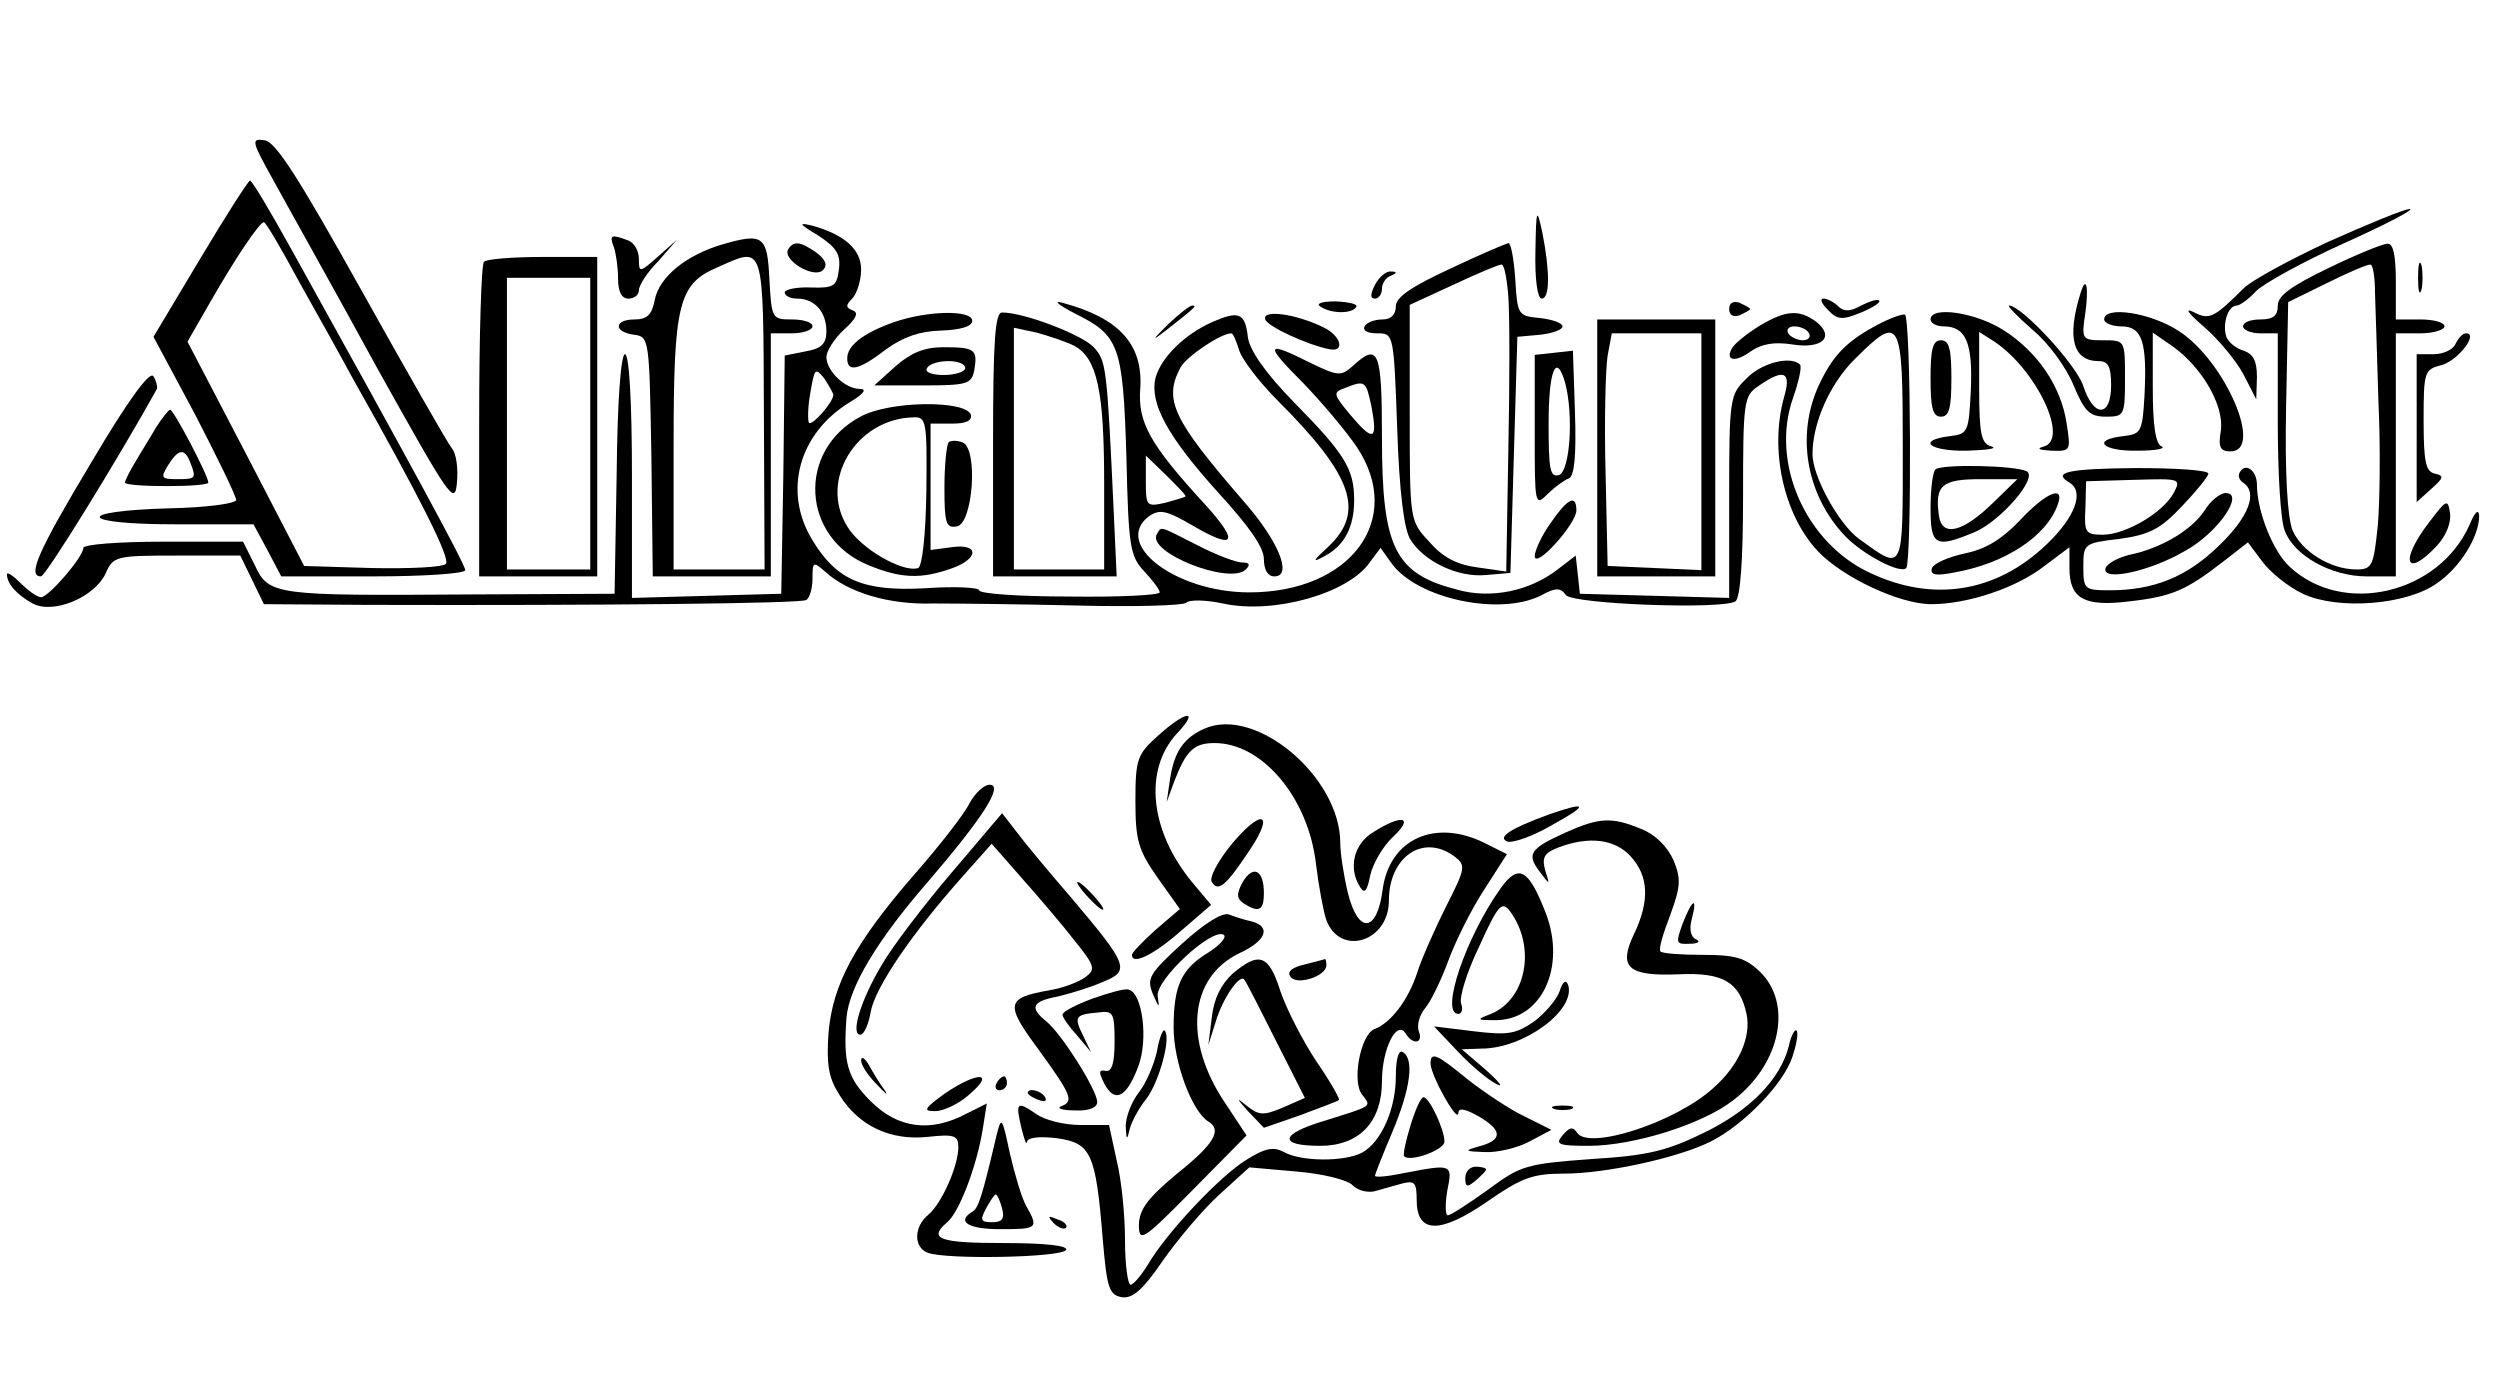 <?xml version="1.0" standalone="no"?>
<!DOCTYPE svg PUBLIC "-//W3C//DTD SVG 20010904//EN"
 "http://www.w3.org/TR/2001/REC-SVG-20010904/DTD/svg10.dtd">
<svg version="1.0" xmlns="http://www.w3.org/2000/svg"
 width="360pt" height="201pt" viewBox="0 0 360 201"
 preserveAspectRatio="xMidYMid meet">

<g transform="translate(0,201) scale(0.1,-0.1)"
fill="#000000" stroke="none">
<path d="M395 1748 c19 -35 86 -154 147 -266 106 -190 113 -201 116 -167 2 20
-1 42 -7 49 -6 7 -64 109 -130 227 -91 163 -124 215 -140 217 -20 3 -19 -1 14
-60z"/>
<path d="M288 1637 l-67 -112 60 -112 c32 -62 59 -117 59 -123 0 -5 -43 -11
-97 -12 -138 -4 -130 -23 9 -23 l113 0 20 -37 20 -38 133 0 c72 0 132 4 132 9
0 8 -81 157 -251 463 -30 54 -56 98 -59 98 -3 -1 -35 -51 -72 -113z m144 -35
c27 -48 61 -109 76 -137 100 -177 141 -260 134 -267 -5 -5 -53 -7 -106 -6
l-98 3 -84 162 -84 161 31 54 c40 70 73 118 79 118 3 0 26 -40 52 -88z"/>
<path d="M2211 1648 c-1 -40 3 -68 9 -68 12 0 12 39 1 95 -8 37 -9 35 -10 -27z"/>
<path d="M3353 1662 c-56 -26 -111 -56 -122 -67 -44 -44 -50 -46 -73 -34 -13
6 -6 -3 15 -21 20 -17 46 -48 57 -68 l19 -37 1 32 c0 23 -5 33 -19 38 -11 3
-22 12 -25 20 -6 18 2 45 15 45 4 0 17 9 27 20 10 11 68 43 128 70 60 27 102
49 94 49 -8 0 -61 -22 -117 -47z"/>
<path d="M1178 1671 c26 -17 33 -27 30 -49 -3 -24 -7 -27 -40 -26 -21 1 -38
-3 -38 -7 0 -5 8 -9 18 -9 25 0 42 -19 42 -47 0 -18 -7 -25 -30 -29 l-30 -6
-2 -172 -3 -171 -107 -3 -108 -3 0 176 c0 107 -4 175 -10 175 -6 0 -11 -69
-12 -172 l-3 -173 -210 -1 c-280 -2 -288 -1 -308 42 l-17 34 -115 0 c-64 0
-115 -4 -115 -9 0 -13 -50 -71 -61 -71 -5 0 -18 9 -29 20 -11 11 -20 17 -20
13 0 -14 15 -30 37 -42 30 -16 89 9 105 43 11 25 14 26 103 26 l91 0 17 -35
17 -35 147 -1 c346 -1 626 2 634 7 5 3 9 17 9 31 0 24 1 25 18 10 34 -31 93
-48 156 -46 33 0 127 -1 209 -3 81 -2 151 0 155 4 5 5 29 4 53 -1 72 -16 181
14 212 60 l15 20 15 -21 c36 -52 157 -78 217 -47 20 11 27 11 35 0 11 -13 224
-21 244 -9 7 5 11 58 11 151 0 137 1 145 22 159 37 26 48 21 37 -16 -21 -75
-1 -169 49 -222 35 -37 117 -76 163 -76 52 0 122 23 163 55 l36 27 0 -30 c0
-44 21 -56 86 -48 62 7 82 16 135 57 l36 28 21 -28 c11 -15 37 -36 58 -46 51
-24 150 -16 193 15 34 23 61 68 61 97 -1 11 -6 6 -14 -13 -44 -99 -182 -132
-259 -60 -24 22 -47 80 -47 118 0 20 -16 32 -24 19 -4 -5 -2 -12 4 -16 22 -14
8 -50 -35 -91 -46 -45 -94 -64 -157 -64 -36 0 -38 1 -38 34 0 33 1 34 52 40
43 6 59 14 90 47 21 22 38 43 38 47 0 5 -47 8 -105 8 -98 -1 -120 -6 -95 -21
22 -13 8 -50 -33 -89 -72 -69 -163 -84 -254 -41 -93 43 -144 159 -111 252 8
23 13 45 10 48 -13 13 -55 3 -77 -20 -24 -23 -25 -28 -25 -170 l0 -146 -107 3
-108 3 -3 28 -3 27 -26 -20 c-40 -31 -96 -43 -145 -29 -90 23 -108 61 -108
219 0 126 -5 137 -42 103 -17 -15 -21 -15 -62 5 -64 32 -66 27 -9 -30 28 -29
63 -71 77 -92 69 -104 -9 -209 -155 -209 -106 0 -198 70 -144 110 15 10 25 8
61 -13 63 -37 70 -26 18 31 -78 85 -96 117 -92 166 4 63 -30 101 -112 123 -14
4 -6 -3 17 -15 65 -32 70 -46 75 -206 3 -130 5 -144 26 -166 12 -13 22 -26 22
-30 0 -4 -58 -7 -130 -6 -71 0 -130 4 -130 9 0 4 -35 6 -77 3 -89 -5 -128 11
-163 69 -43 70 -20 154 54 199 20 12 25 19 14 19 -21 0 -48 26 -48 46 0 8 11
26 25 39 18 16 22 25 13 28 -10 4 -11 7 0 18 6 7 12 25 12 41 0 29 -24 50 -70
63 -21 5 -20 3 8 -14z m22 -230 c-1 -11 -30 -44 -35 -40 -2 3 -2 22 2 44 6 35
7 36 20 20 7 -11 13 -21 13 -24z m775 -17 c9 -48 3 -51 -30 -12 -25 30 -26 33
-9 39 30 12 31 11 39 -27z m-268 -129 c-1 -1 -14 -5 -29 -9 -27 -6 -28 -5 -28
31 l0 37 30 -29 c16 -16 29 -29 27 -30z m1423 5 c-15 -28 -69 -60 -102 -60
-25 0 -27 3 -25 39 l1 38 69 2 c67 2 68 2 57 -19z"/>
<path d="M884 1654 c3 -9 6 -29 6 -45 0 -19 5 -29 15 -29 8 0 15 5 15 12 0 7
12 26 28 42 l27 31 -27 -24 c-27 -24 -28 -24 -28 -4 0 12 -7 24 -16 27 -24 9
-27 8 -20 -10z"/>
<path d="M1040 1658 c-51 -15 -90 -46 -97 -79 -4 -22 -11 -29 -29 -29 -30 0
-31 -18 -1 -22 22 -3 22 -5 25 -175 l2 -173 85 0 85 0 0 175 0 175 30 0 c17 0
30 5 30 10 0 6 -13 10 -30 10 -28 0 -29 1 -32 57 -3 64 -9 68 -68 51z m60
-243 l1 -225 -66 0 -65 0 0 180 c0 203 7 231 63 255 68 30 66 39 67 -210z"/>
<path d="M1135 1651 c-9 -15 37 -43 50 -30 7 7 4 15 -9 25 -23 16 -33 18 -41
5z"/>
<path d="M2088 1623 c-56 -26 -78 -41 -78 -54 0 -12 -7 -19 -19 -19 -11 0 -23
-4 -26 -10 -3 -6 4 -10 18 -10 24 0 24 0 29 -138 3 -91 10 -145 19 -159 20
-32 69 -55 109 -51 l35 3 5 170 5 170 33 3 c17 2 32 7 32 12 0 5 -15 10 -32
12 -32 3 -33 4 -36 56 -2 28 -6 52 -10 52 -4 -1 -42 -17 -84 -37z m84 -40 c2
-27 2 -126 0 -222 l-3 -174 -42 6 c-30 4 -50 15 -69 37 -28 30 -28 30 -28 186
l0 155 63 29 c34 16 65 29 69 29 4 1 8 -20 10 -46z"/>
<path d="M3353 1624 c-54 -26 -73 -40 -73 -54 0 -15 -7 -20 -25 -20 -14 0 -25
-4 -25 -10 0 -5 11 -10 25 -10 l25 0 0 -129 c0 -71 4 -141 10 -155 13 -36 67
-66 118 -66 l42 0 0 175 0 175 35 0 c19 0 35 5 35 10 0 6 -16 10 -35 10 l-35
0 0 55 c0 38 -4 55 -12 54 -7 0 -46 -16 -85 -35z m67 -36 c1 -24 3 -95 5 -158
3 -63 2 -143 -1 -177 -6 -58 -8 -63 -31 -63 -37 0 -79 26 -92 57 -7 19 -11 81
-9 178 l3 150 55 27 c30 15 58 27 63 27 4 1 7 -18 7 -41z"/>
<path d="M697 1633 c-4 -3 -7 -107 -7 -230 l0 -223 85 0 85 0 0 230 0 230 -78
0 c-43 0 -82 -3 -85 -7z m153 -233 l0 -210 -60 0 -60 0 0 210 0 210 60 0 60 0
0 -210z"/>
<path d="M3482 1610 c0 -19 2 -27 5 -17 2 9 2 25 0 35 -3 9 -5 1 -5 -18z"/>
<path d="M1980 1600 c-7 -14 -7 -20 0 -20 5 0 10 6 10 14 0 8 6 17 13 19 9 4
9 6 0 6 -7 1 -17 -8 -23 -19z"/>
<path d="M2996 1588 c-20 -64 -11 -98 26 -98 14 0 18 -8 18 -35 0 -46 -25 -47
-40 -1 -10 31 -89 116 -107 116 -3 0 12 -16 34 -35 23 -19 49 -55 59 -80 16
-38 23 -45 47 -45 26 0 27 2 27 55 0 55 0 55 -31 55 -31 0 -32 1 -26 40 5 38
1 54 -7 28z"/>
<path d="M1902 1568 c16 -10 45 -10 51 0 3 4 -10 7 -29 8 -21 0 -30 -3 -22 -8z"/>
<path d="M2490 1565 c0 -9 6 -12 15 -9 8 4 15 7 15 9 0 2 -7 5 -15 9 -9 3 -15
0 -15 -9z"/>
<path d="M2632 1564 c14 -15 21 -15 48 -4 17 7 29 15 26 17 -2 3 -14 -1 -26
-7 -16 -9 -25 -9 -33 -1 -6 6 -16 11 -21 11 -6 0 -3 -7 6 -16z"/>
<path d="M1682 1543 c-24 -24 -24 -25 -2 -8 42 33 44 35 37 35 -4 0 -19 -12
-35 -27z"/>
<path d="M1287 1546 c-45 -16 -67 -34 -67 -52 0 -21 17 -17 56 13 25 18 48 26
79 27 29 1 45 6 45 14 0 16 -64 15 -113 -2z"/>
<path d="M1430 1370 l0 -190 89 0 89 0 -4 88 c-10 217 -11 222 -29 242 -17 18
-100 50 -132 50 -10 0 -13 -39 -13 -190z m117 142 c33 -18 43 -65 43 -198 l0
-124 -65 0 -65 0 0 174 0 174 33 -7 c18 -5 42 -13 54 -19z"/>
<path d="M1745 1546 c-40 -18 -73 -51 -81 -80 -9 -37 18 -85 89 -164 45 -49
67 -80 67 -97 0 -16 6 -25 15 -25 27 0 6 51 -44 108 -102 118 -116 146 -91
193 9 16 58 49 73 49 3 0 7 -11 11 -23 3 -13 29 -47 57 -75 107 -107 125 -159
72 -209 -23 -21 -24 -24 -6 -14 29 15 43 42 43 81 0 44 -13 66 -86 140 -42 43
-64 75 -67 94 -4 36 -13 39 -52 22z"/>
<path d="M1822 1550 c3 -10 61 -37 93 -43 22 -4 16 19 -8 31 -40 20 -90 27
-85 12z"/>
<path d="M2534 1541 c-18 -11 -35 -25 -39 -31 -12 -19 3 -23 26 -6 16 11 34
14 60 10 43 -7 62 11 34 33 -25 18 -44 16 -81 -6z m71 -11 c3 -5 -1 -10 -9
-10 -8 0 -18 5 -21 10 -3 6 1 10 9 10 8 0 18 -4 21 -10z"/>
<path d="M2705 1543 c-46 -24 -66 -45 -86 -88 -33 -72 -18 -158 38 -217 25
-26 79 -55 88 -46 8 8 7 362 -2 365 -4 1 -21 -5 -38 -14z m35 -178 c0 -182 2
-178 -63 -131 -29 21 -67 90 -67 122 0 45 25 101 60 136 67 67 70 61 70 -127z"/>
<path d="M2780 1550 c0 -5 8 -10 19 -10 32 0 42 -24 39 -92 -3 -60 -4 -63 -30
-66 -49 -6 -30 -22 25 -21 28 1 44 3 35 6 -15 4 -18 17 -18 85 l0 80 22 -14
c61 -41 108 -141 71 -151 -11 -3 -7 -5 11 -6 28 -1 28 0 22 39 -8 54 -42 103
-90 134 -40 26 -106 36 -106 16z"/>
<path d="M3030 1550 c0 -5 11 -10 25 -10 30 0 37 -23 33 -101 -3 -51 -5 -54
-30 -57 -47 -5 -31 -22 20 -21 26 0 41 3 35 6 -9 3 -13 30 -13 85 l0 79 29
-20 c43 -31 74 -86 69 -121 -4 -24 -1 -30 14 -30 48 0 -7 129 -74 173 -41 27
-108 37 -108 17z"/>
<path d="M2300 1365 l0 -185 85 0 85 0 0 185 0 185 -85 0 -85 0 0 -185z m150
-5 l0 -171 -67 3 -68 3 -3 135 c-2 74 0 150 3 168 l6 32 64 0 65 0 0 -170z"/>
<path d="M3536 1515 c-3 -8 -17 -15 -31 -15 l-25 0 0 -107 0 -106 21 19 c18
16 19 19 5 22 -13 3 -16 17 -16 77 0 69 1 73 25 79 24 6 55 46 36 46 -5 0 -11
-7 -15 -15z"/>
<path d="M2780 1465 c0 -42 3 -55 15 -55 12 0 15 13 15 55 0 42 -3 55 -15 55
-12 0 -15 -13 -15 -55z"/>
<path d="M1290 1483 l-31 -28 70 0 c64 0 70 2 74 22 5 30 1 33 -45 33 -27 0
-46 -8 -68 -27z m100 -3 c0 -5 -14 -10 -31 -10 -17 0 -28 4 -24 10 3 6 17 10
31 10 13 0 24 -4 24 -10z"/>
<path d="M2238 1502 l-28 -3 0 -110 c0 -107 0 -109 19 -90 10 10 24 20 30 22
8 3 11 32 9 94 l-3 90 -27 -3z m16 -44 c12 -46 7 -126 -9 -132 -13 -4 -15 8
-15 74 0 77 11 104 24 58z"/>
<path d="M132 1345 c-78 -130 -93 -165 -73 -165 7 0 115 176 167 270 1 3 -1
12 -5 18 -5 9 -37 -35 -89 -123z"/>
<path d="M1239 1410 c-92 -49 -85 -175 12 -214 46 -19 75 -20 118 -5 41 14 42
37 1 31 l-30 -4 0 91 0 91 31 0 c20 0 29 4 27 13 -8 21 -117 20 -159 -3z m95
-107 c-1 -64 -6 -109 -12 -111 -22 -7 -83 28 -102 60 -41 66 13 155 95 157 19
1 20 -5 19 -106z"/>
<path d="M225 1395 c-8 -14 -22 -36 -30 -50 -8 -13 -15 -27 -15 -30 0 -3 27
-5 60 -5 33 0 60 2 60 5 0 10 -50 105 -55 105 -2 0 -11 -11 -20 -25z m49 -51
c9 -23 8 -24 -19 -24 -23 0 -24 2 -13 20 15 24 24 25 32 4z"/>
<path d="M1366 1373 c-3 -4 -6 -33 -6 -65 0 -51 2 -59 18 -56 23 4 31 112 8
121 -8 3 -17 3 -20 0z"/>
<path d="M2787 1334 c-4 -4 -7 -29 -7 -56 0 -54 7 -58 64 -34 37 16 90 77 75
87 -15 9 -124 11 -132 3z m83 -48 c-44 -43 -74 -50 -78 -18 -6 43 4 52 60 52
l53 0 -35 -34z"/>
<path d="M2908 1260 c-26 -27 -49 -41 -79 -47 -23 -5 -44 -14 -47 -21 -3 -10
5 -12 34 -6 72 13 131 52 147 97 11 29 -16 19 -55 -23z"/>
<path d="M3174 1274 c-19 -28 -63 -54 -108 -63 -16 -4 -31 -12 -34 -19 -6 -20
64 -5 115 25 47 26 86 83 58 83 -8 0 -22 -11 -31 -26z"/>
<path d="M2233 1257 c-13 -18 -23 -40 -23 -48 1 -19 60 47 60 66 0 24 -13 17
-37 -18z"/>
<path d="M3498 1258 c-43 -56 -34 -82 11 -34 13 14 21 33 19 47 -3 21 -5 20
-30 -13z"/>
<path d="M1666 1241 c-16 -26 105 -74 128 -51 7 7 5 10 -5 10 -9 0 -38 11 -65
25 -57 29 -51 27 -58 16z"/>
<path d="M1668 951 c-30 -27 -33 -33 -33 -94 0 -57 4 -71 32 -111 l32 -45 -35
-30 c-19 -17 -34 -33 -34 -36 0 -15 30 -1 70 34 l44 38 -26 31 c-62 74 -72
163 -23 216 33 35 13 33 -27 -3z"/>
<path d="M1735 961 c-30 -13 -44 -33 -50 -72 l-5 -34 11 30 c17 44 28 55 58
55 69 0 135 -79 146 -174 4 -33 11 -70 15 -81 20 -53 90 -31 90 28 0 63 49 97
94 64 17 -13 17 -16 -12 -73 -16 -32 -35 -75 -41 -94 -13 -40 -38 -73 -62 -82
-20 -8 -33 -77 -17 -95 13 -17 15 -15 -55 -37 -64 -19 -67 -36 -6 -36 56 0 89
34 89 93 0 46 21 89 34 69 11 -18 26 -14 19 3 -3 9 1 23 9 33 8 9 23 40 33 67
10 28 33 74 51 102 l34 53 -30 15 c-72 37 -139 8 -149 -66 -8 -62 -35 -65 -50
-5 -6 25 -11 57 -11 72 0 95 -121 197 -195 165z"/>
<path d="M1396 853 c-8 -16 -44 -62 -80 -103 -85 -98 -117 -157 -123 -228 -3
-45 0 -64 16 -89 28 -45 74 -66 128 -60 37 4 43 2 43 -15 0 -27 -24 -81 -43
-97 -21 -17 -22 -47 -1 -55 26 -10 192 -7 199 4 4 6 -28 10 -89 10 -94 0 -110
6 -82 30 17 14 42 79 51 133 l6 38 -30 -15 c-51 -27 -98 -21 -137 18 -34 34
-40 55 -35 121 4 44 44 111 117 195 79 92 110 140 89 140 -8 0 -21 -12 -29
-27z"/>
<path d="M2230 837 c-55 -20 -75 -33 -59 -39 8 -2 37 8 64 24 53 29 52 35 -5
15z"/>
<path d="M1370 753 c-40 -47 -85 -106 -100 -132 -30 -50 -46 -101 -31 -101 5
0 12 15 15 34 7 35 59 112 134 196 l40 45 43 -49 c24 -27 59 -68 76 -90 30
-37 31 -42 16 -53 -9 -7 -33 -16 -52 -19 -63 -11 -64 -20 -15 -86 47 -65 51
-74 32 -81 -7 -3 2 -6 20 -6 20 -1 32 4 32 12 0 17 -51 98 -73 116 -25 20 -21
29 16 36 17 4 47 13 65 21 40 16 37 24 -46 122 -32 37 -67 79 -78 94 l-21 27
-73 -86z"/>
<path d="M1770 790 c-17 -22 -29 -44 -25 -50 9 -15 20 -6 54 45 39 58 16 61
-29 5z"/>
<path d="M1978 812 c-29 -17 -37 -53 -19 -80 6 -10 10 -4 14 17 4 18 19 43 33
56 31 29 13 33 -28 7z"/>
<path d="M2254 811 c-51 -23 -56 -31 -37 -56 15 -20 15 -20 8 2 -5 19 -1 25
20 33 43 16 80 12 103 -13 26 -28 28 -64 5 -112 -23 -48 -9 -61 64 -58 64 3
88 -11 98 -57 7 -33 -11 -74 -47 -106 -54 -50 -181 -91 -197 -65 -6 9 -11 8
-21 -4 -11 -13 -6 -15 38 -15 64 0 163 31 207 65 69 52 87 140 39 186 -21 20
-36 24 -82 24 -31 0 -59 2 -61 5 -3 3 4 26 14 52 15 41 16 52 5 79 -9 20 -26
37 -46 45 -43 18 -61 17 -110 -5z"/>
<path d="M1789 739 c-9 -17 -8 -23 2 -30 22 -14 29 -10 29 15 0 34 -16 41 -31
15z"/>
<path d="M2161 731 c-50 -70 -88 -181 -61 -181 5 0 7 7 4 15 -3 8 8 45 26 82
28 62 33 66 45 50 37 -51 23 -126 -28 -147 -21 -8 -21 -9 4 -9 68 -2 105 75
75 154 -25 64 -39 72 -65 36z"/>
<path d="M1565 720 c10 -11 20 -20 23 -20 3 0 -3 9 -13 20 -10 11 -20 20 -23
20 -3 0 3 -9 13 -20z"/>
<path d="M2423 680 c-10 -28 -10 -30 10 -29 12 0 16 3 10 6 -8 3 -11 14 -7 29
9 34 1 30 -13 -6z"/>
<path d="M1702 651 c-47 -43 -51 -50 -42 -72 9 -21 10 -22 7 -3 -2 24 78 98
95 88 5 -3 -4 -14 -21 -25 -40 -24 -51 -48 -51 -109 0 -49 26 -120 50 -135 20
-12 9 -32 -45 -75 -42 -35 -54 -51 -55 -73 0 -27 5 -24 78 50 l77 78 -31 47
c-60 89 -52 180 20 215 39 18 47 38 19 46 -10 2 -25 7 -33 10 -9 4 -35 -12
-68 -42z"/>
<path d="M1775 608 c-17 -16 -27 -36 -30 -63 l-5 -40 11 35 c10 33 35 69 41
59 2 -2 22 -41 45 -87 l42 -83 -32 -14 c-28 -12 -35 -11 -52 3 -15 12 -15 11
2 -8 l23 -24 52 18 c29 11 54 20 56 22 2 1 -12 26 -32 55 -20 30 -43 75 -52
101 -17 54 -31 58 -69 26z"/>
<path d="M1878 621 c-17 -4 -25 -10 -20 -17 8 -14 52 0 52 16 0 5 -1 9 -2 9
-2 -1 -15 -4 -30 -8z"/>
<path d="M2246 583 c-4 -12 -21 -32 -37 -44 -26 -18 -38 -20 -87 -14 l-57 7
35 -37 c19 -20 44 -41 55 -46 11 -6 4 3 -15 20 l-35 30 28 1 c62 0 137 56 125
92 -3 8 -8 4 -12 -9z"/>
<path d="M1573 572 c-24 -9 -43 -19 -43 -23 0 -4 9 -17 21 -30 l20 -24 -11 23
c-14 28 -12 31 21 34 22 3 24 0 24 -42 0 -31 -4 -44 -13 -42 -10 2 -10 -2 -2
-18 15 -29 32 -21 49 24 15 39 6 107 -14 111 -5 2 -29 -5 -52 -13z"/>
<path d="M1666 496 c-4 -18 -15 -45 -26 -59 -11 -14 -19 -36 -19 -49 1 -20 2
-21 6 -3 3 11 14 31 24 43 18 24 36 88 26 98 -2 3 -8 -11 -11 -30z"/>
<path d="M2576 504 c-12 -48 -56 -93 -122 -125 -53 -26 -80 -33 -162 -38 -94
-7 -102 -9 -149 -44 -28 -20 -54 -37 -58 -37 -4 0 -4 16 -1 35 8 39 7 39 -61
26 -24 -5 -43 -7 -43 -4 0 2 11 30 25 63 26 62 32 105 15 115 -6 4 -10 -10
-10 -35 0 -47 -21 -95 -49 -110 -25 -13 -87 -13 -112 1 -15 8 -27 6 -54 -11
-38 -23 -116 -106 -142 -151 -10 -16 -21 -29 -25 -29 -4 0 -8 29 -8 64 0 36
-5 87 -12 115 l-11 51 -41 0 c-23 0 -52 7 -64 16 -28 19 -30 17 -21 -21 4 -16
7 -25 8 -19 1 6 17 8 43 5 49 -7 56 -21 66 -146 6 -70 9 -80 28 -83 15 -2 30
11 58 52 21 30 57 73 81 95 l44 40 68 -6 c37 -3 74 -12 81 -20 8 -8 23 -11 33
-8 10 3 28 8 39 11 17 4 20 1 20 -24 0 -49 34 -49 102 -2 49 34 65 40 110 40
61 0 165 23 211 46 48 24 105 83 118 122 6 18 9 35 6 38 -2 3 -8 -7 -11 -22z"/>
<path d="M1240 483 c0 -7 10 -22 23 -35 12 -13 17 -17 11 -8 -6 8 -16 24 -22
35 -6 11 -12 15 -12 8z"/>
<path d="M2060 478 c1 -18 39 -86 40 -71 0 8 9 7 30 -5 34 -20 34 -34 -1 -43
-21 -6 -20 -7 9 -8 18 -1 47 6 64 15 l32 17 -40 20 c-21 10 -58 35 -81 53 -45
37 -53 40 -53 22z"/>
<path d="M1360 435 c-30 -22 -31 -25 -13 -25 12 0 35 11 50 25 37 32 10 32
-37 0z"/>
<path d="M1435 450 c-3 -5 -1 -10 4 -10 6 0 11 5 11 10 0 6 -2 10 -4 10 -3 0
-8 -4 -11 -10z"/>
<path d="M1480 436 c0 -2 7 -7 16 -10 8 -3 12 -2 9 4 -6 10 -25 14 -25 6z"/>
<path d="M2031 389 c-7 -23 -11 -42 -9 -44 8 -9 58 9 58 21 0 18 -22 64 -30
64 -4 0 -12 -18 -19 -41z"/>
<path d="M2238 413 c6 -2 18 -2 25 0 6 3 1 5 -13 5 -14 0 -19 -2 -12 -5z"/>
<path d="M1435 375 c-21 -89 -26 -105 -35 -110 -23 -14 -6 -25 40 -25 54 0 56
1 38 33 -7 12 -17 47 -24 77 -11 52 -12 53 -19 25z m8 -105 c4 -15 0 -20 -14
-20 -17 0 -18 3 -9 20 6 11 12 20 14 20 2 0 6 -9 9 -20z"/>
<path d="M2110 314 c0 -14 3 -14 15 -4 8 7 15 14 15 16 0 2 -7 4 -15 4 -8 0
-15 -7 -15 -16z"/>
<path d="M1517 249 c7 -7 15 -10 18 -7 3 3 -2 9 -12 12 -14 6 -15 5 -6 -5z"/>
</g>
</svg>
